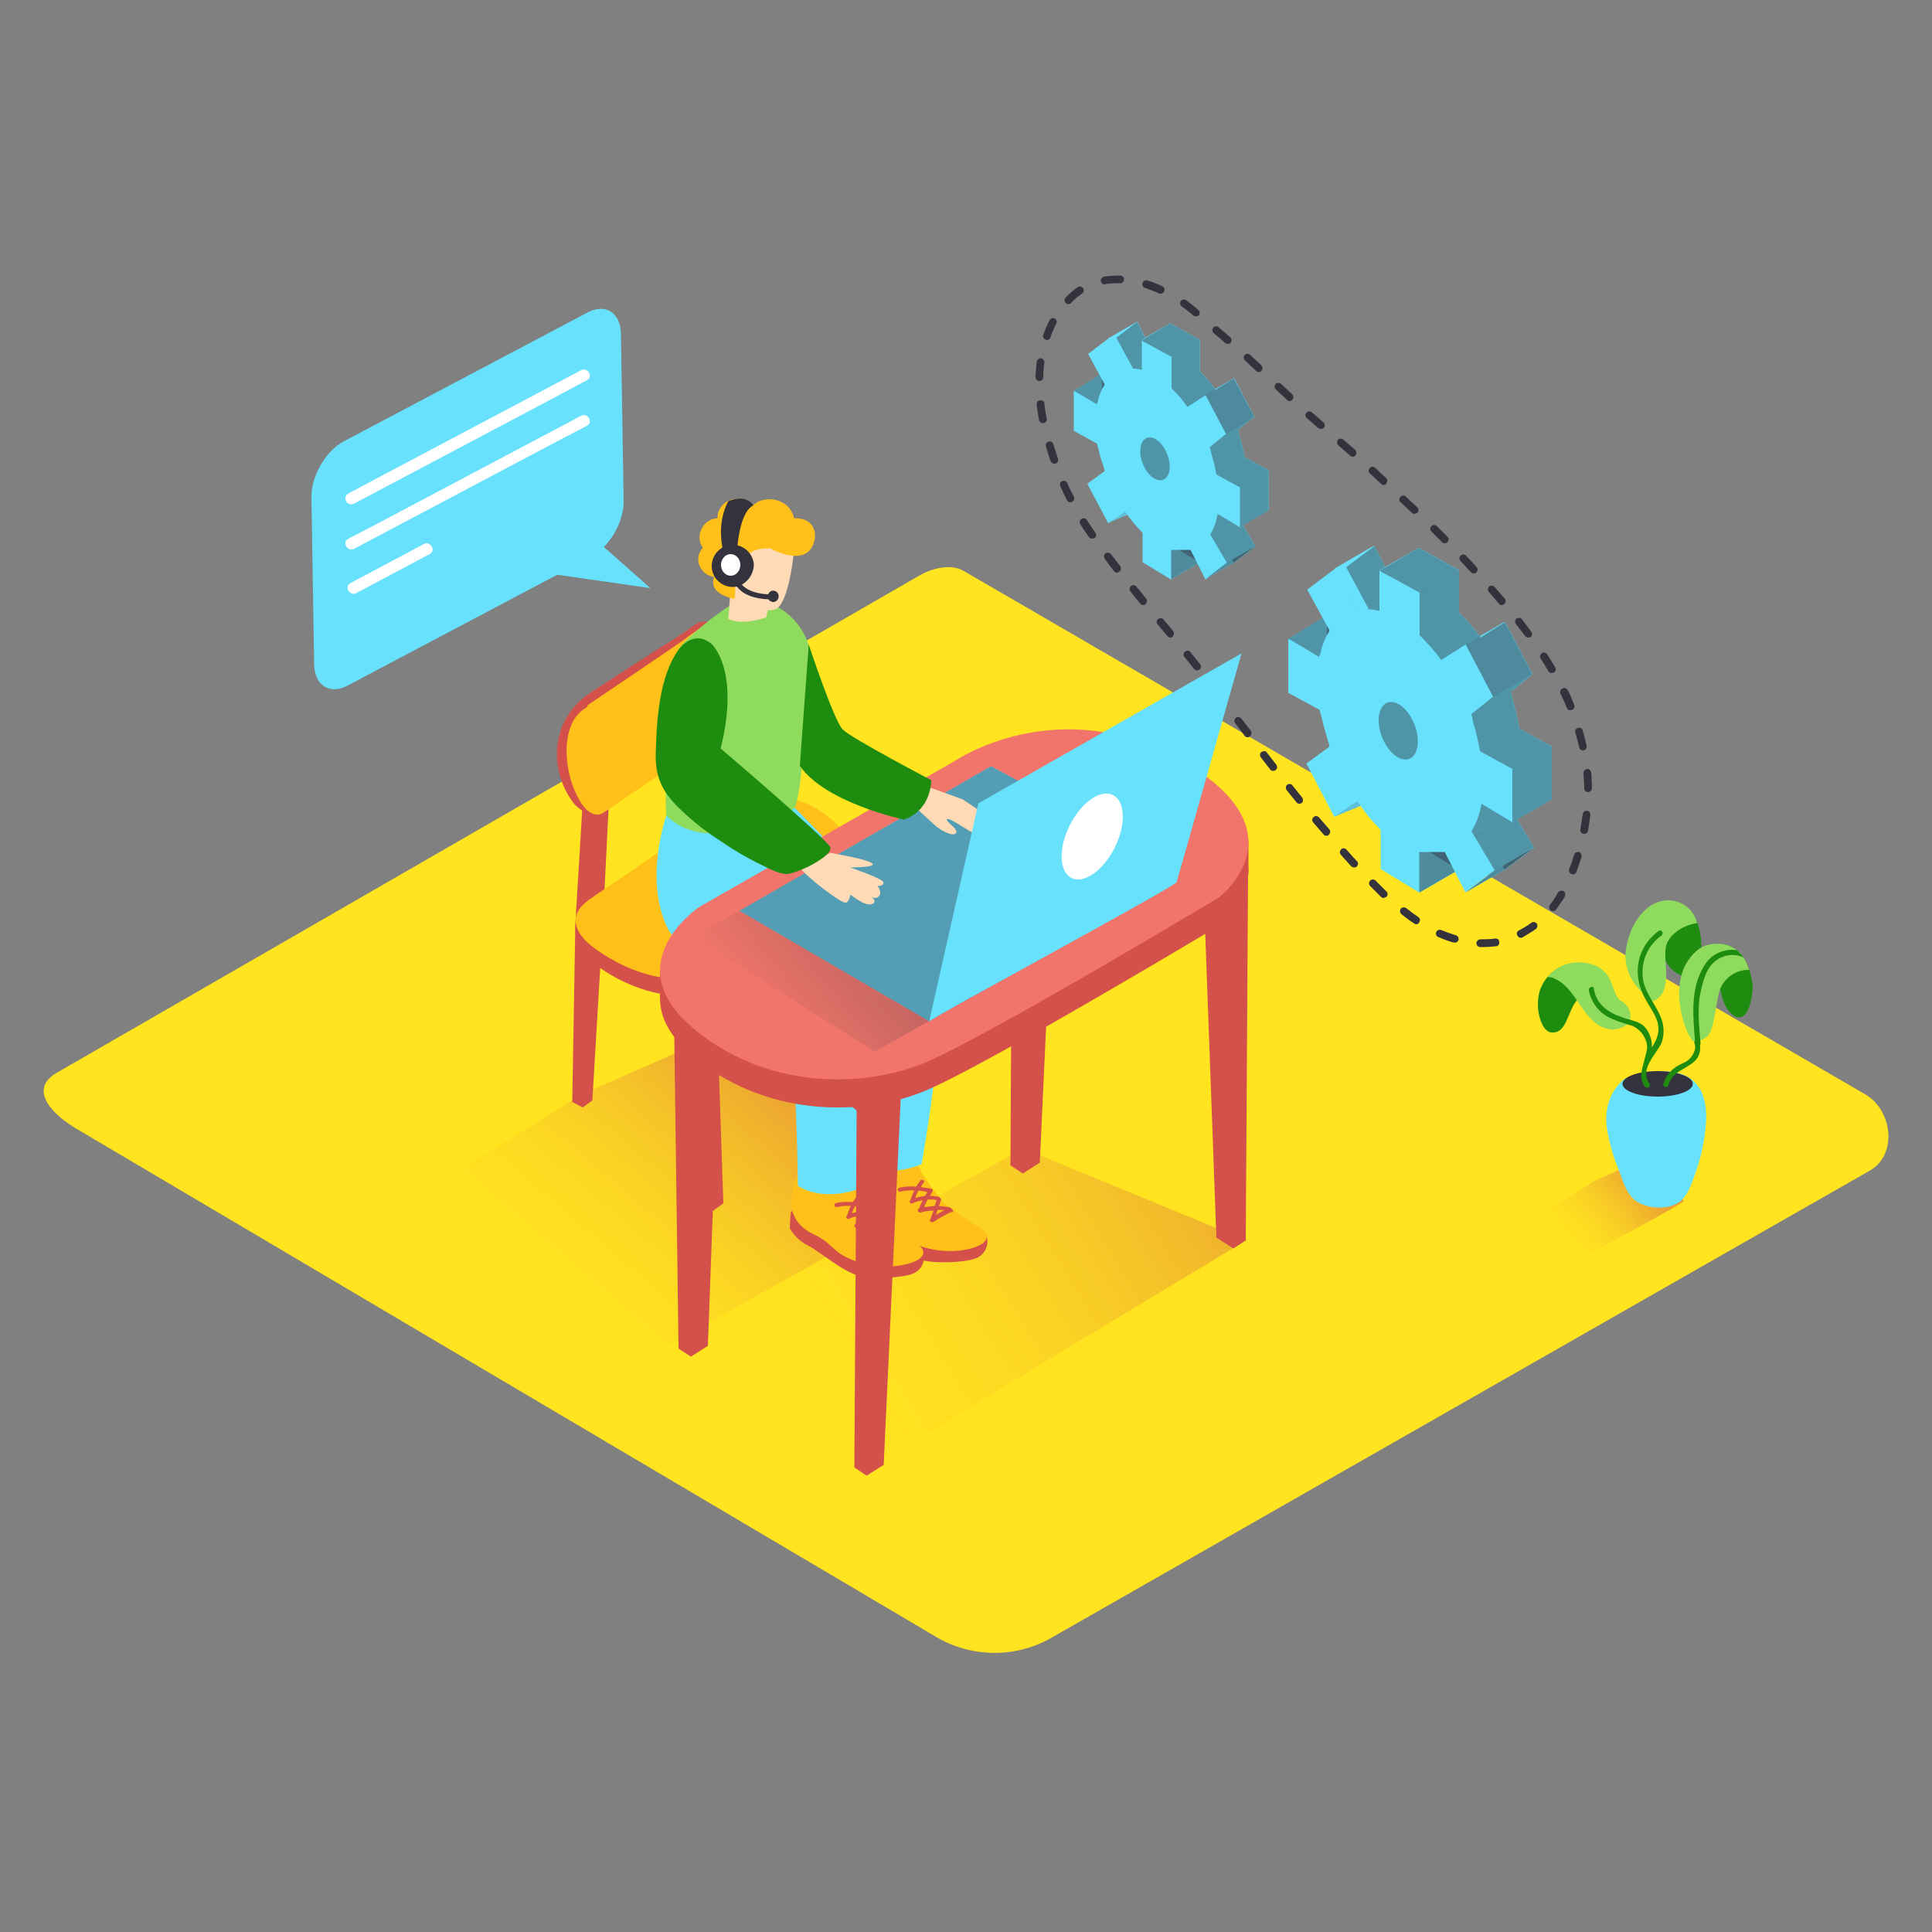 <svg transform="scale(1)" version="1.1" id="VtwQayOPbk" xmlns="http://www.w3.org/2000/svg" xmlns:xlink="http://www.w3.org/1999/xlink" x="0px" y="0px" viewBox="0 0 500 500" xml:space="preserve" class="pbimage_pbimage__wrapper__image__0LEis false"><rect x="0" y="0" width="500" height="500" fill="#808080" stroke="none"/><title>IT Support</title><style type="text/css"> .st0{fill:#FFE41F;} .st1{fill:#68E1FD;} .st2{opacity:0.44;fill:#34323D;enable-background:new;} .st3{opacity:0.1;fill:#34323D;enable-background:new;} .st4{fill:#34323D;} .st5{opacity:0.48;fill:url(#SVGID_1_-VtwQayOPbk);enable-background:new;} .st6{fill:#8FDB5E;} .st7{fill:#1E8C0E;} .st8{fill:#FFFFFF;} .st9{opacity:0.48;fill:url(#SVGID_00000167373503985972382940000007819440526427700902_-VtwQayOPbk);enable-background:new;} .st10{opacity:0.48;fill:url(#SVGID_00000023255814193576563750000012603732066130393990_-VtwQayOPbk);enable-background:new;} .st11{fill:#D3514A;} .st12{fill:#FFC019;} .st13{fill:#FFDAB6;} .st14{fill:#F1756B;} .st15{opacity:0.48;fill:url(#SVGID_00000061461349302725809000000016111017483756945281_-VtwQayOPbk);enable-background:new;} .st16{opacity:0.38;fill:#34323D;enable-background:new;}
 .st16{fill:#34323D;}
 .st14{fill:#F1756B;}
 .st13{fill:#FFDAB6;}
 .st12{fill:#FFC019;}
 .st11{fill:#D3514A;}
 .st8{fill:#FFFFFF;}
 .st7{fill:#1E8C0E;}
 .st6{fill:#8FDB5E;}
 .st4{fill:#34323D;}
 .st3{fill:#34323D;}
 .st2{fill:#34323D;}
 .st1{fill:#68E1FD;}
 .st0{fill:#FFE41F;}</style><path class="st0" id="field" d="M242.9,424L20.6,292.6c-7.1-4-13.2-10.5-6.2-14.8l223.1-128.6c3.4-2.1,8.4-3.4,11.8-1.5l233.4,135.5
	c7.1,4.1,8.4,15.6,1.3,19.7L272.2,423.8C263.2,429,252.1,429.1,242.9,424z"></path><g id="system"><path class="st1" d="M389.7,223c-0.1,0.3-0.8,2.8-1.3,2.2s-3.3,0.7-3.3,0.7l-7.8-9.9l1-3.2h7" fill="#68E1FD"></path><path class="st1" d="M352.2,180.5l-0.7-2.6l-8.1-4.4v-13.9c0-0.3,7.9,4.6,7.9,4.6l0.4-0.8c0.4-2.1,1.3-4.2,2.4-6l-5.7-10.6l7.3-5.5
		l5.5,10.9l0,0c2-0.5,4-0.4,6,0.1v-10.5l10.4,5.8v11c2.1,1.9,3.9,4.1,5.6,6.4l6.3-4l7.1,13.5l-5.6,4.5l0.5,2.3
		c0.7,2.4,1.3,4.8,1.7,7.3l8.4,4.6V207l-8-4.8c-0.3,2.5-1.2,4.9-2.6,7.1l6,10.1l-7.6,5.7l-5.3-10.4h-6.6v10.4l-10-6.1v-10.2
		c-2.3-2.2-4.3-4.7-6-7.4l-6,4.1l-7.2-13.8l6-4.4l-0.6-2.1C353,183.6,352.6,182.1,352.2,180.5z" fill="#68E1FD"></path><polyline class="st1" points="333.3,165.4 342.5,159.8 344.8,163.2 341.2,170.7 	" fill="#68E1FD"></polyline><polyline class="st1" points="345.4,211.3 352.2,208.5 352.2,204.4 	" fill="#68E1FD"></polyline><polygon class="st1" points="367.3,231 377.3,225.2 374.8,217.6 365.8,220.3 	" fill="#68E1FD"></polygon><polygon class="st1" points="355.5,141.3 345.5,147.1 351,158 357,158.1 358.4,147.1 	" fill="#68E1FD"></polygon><ellipse class="st1" transform="matrix(0.931 -0.366 0.366 0.931 -44.123 145.354)" cx="361.7" cy="189.2" rx="4.5" ry="7.8" fill="#68E1FD"></ellipse><polygon class="st1" points="377.5,147.6 367.4,153.4 357,147.6 367,141.9 	" fill="#68E1FD"></polygon><polygon class="st1" points="379.3,166.8 389.3,161 396.4,174.5 386.4,180.3 	" fill="#68E1FD"></polygon><polygon class="st1" points="396.8,219.5 386.8,225.3 379.2,231 389.2,225.2 	" fill="#68E1FD"></polygon><path class="st2" d="M389.7,223c-0.1,0.3-0.8,2.8-1.3,2.2s-3.3,0.7-3.3,0.7l-7.8-9.9l1-3.2h7" fill="#34323D"></path><path class="st1" d="M352.2,180.5l-0.7-2.6l-8.1-4.4v-13.9c0-0.3,7.9,4.6,7.9,4.6l0.4-0.8c0.4-2.1,1.3-4.2,2.4-6l-5.7-10.6l7.3-5.5
		l5.5,10.9l0,0c2-0.5,4-0.4,6,0.1v-10.5l10.4,5.8v11c2.1,1.9,3.9,4.1,5.6,6.4l6.3-4l7.1,13.5l-5.6,4.5l0.5,2.3
		c0.7,2.4,1.3,4.8,1.7,7.3l8.4,4.6V207l-8-4.8c-0.3,2.5-1.2,4.9-2.6,7.1l6,10.1l-7.6,5.7l-5.3-10.4h-6.6v10.4l-10-6.1v-10.2
		c-2.3-2.2-4.3-4.7-6-7.4l-6,4.1l-7.2-13.8l6-4.4l-0.6-2.1C353,183.6,352.6,182.1,352.2,180.5z" fill="#68E1FD"></path><polyline class="st2" points="333.3,165.4 342.5,159.8 344.8,163.2 341.2,170.7 	" fill="#34323D"></polyline><polyline class="st1" points="345.4,211.3 352.2,208.5 352.2,204.4 	" fill="#68E1FD"></polyline><polygon class="st1" points="367.3,231 377.3,225.2 374.8,217.6 365.8,220.3 	" fill="#68E1FD"></polygon><polygon class="st1" points="355.5,141.3 345.5,147.1 351,158 357,158.1 358.4,147.1 	" fill="#68E1FD"></polygon><ellipse class="st1" transform="matrix(0.931 -0.366 0.366 0.931 -44.123 145.354)" cx="361.7" cy="189.2" rx="4.5" ry="7.8" fill="#68E1FD"></ellipse><polygon class="st1" points="379.3,166.8 389.3,161 396.4,174.5 386.4,180.3 	" fill="#68E1FD"></polygon><polygon class="st1" points="396.8,219.5 386.8,225.3 379.2,231 389.2,225.2 	" fill="#68E1FD"></polygon><path class="st2" d="M352.2,180.5l-0.7-2.6l-8.1-4.4v-13.9c0-0.3,7.9,4.6,7.9,4.6l0.4-0.8c0.4-2.1,1.3-4.2,2.4-6l-5.7-10.6l7.3-5.5
		l5.5,10.9l0,0c2-0.5,4-0.4,6,0.1v-10.5l10.4,5.8v11c2.1,1.9,3.9,4.1,5.6,6.4l6.3-4l7.1,13.5l-5.6,4.5l0.5,2.3
		c0.7,2.4,1.3,4.8,1.7,7.3l8.4,4.6V207l-8-4.8c-0.3,2.5-1.2,4.9-2.6,7.1l6,10.1l-7.6,5.7l-5.3-10.4h-6.6v10.4l-10-6.1v-10.2
		c-2.3-2.2-4.3-4.7-6-7.4l-6,4.1l-7.2-13.8l6-4.4l-0.6-2.1C353,183.6,352.6,182.1,352.2,180.5z" fill="#34323D"></path><polyline class="st3" points="345.4,211.3 352.2,208.5 352.2,204.4 	" fill="#34323D"></polyline><polygon class="st3" points="367.3,231 377.3,225.2 374.8,217.6 365.8,220.3 	" fill="#34323D"></polygon><ellipse class="st3" transform="matrix(0.931 -0.366 0.366 0.931 -44.123 145.354)" cx="361.7" cy="189.2" rx="4.5" ry="7.8" fill="#34323D"></ellipse><polygon class="st3" points="379.3,166.8 389.3,161 396.4,174.5 386.4,180.3 	" fill="#34323D"></polygon><polygon class="st3" points="396.8,219.5 386.8,225.3 379.2,231 389.2,225.2 	" fill="#34323D"></polygon><polyline class="st3" points="345.4,211.3 352.2,208.5 352.2,204.4 	" fill="#34323D"></polyline><polygon class="st2" points="367.3,231 377.3,225.2 374.8,217.6 365.8,220.3 	" fill="#34323D"></polygon><path class="st1" d="M342.2,186.3l-0.7-2.6l-8.1-4.4v-13.9c0-0.3,7.9,4.6,7.9,4.6l0.4-0.8c0.4-2.1,1.3-4.2,2.4-6l-5.8-10.6l7.3-5.5
		L351,158h0c2-0.5,4-0.4,6,0.1v-10.5l10.4,5.8v11c2,2,3.9,4.1,5.6,6.4l6.3-4l7.1,13.5l-5.6,4.5l0.5,2.3c0.7,2.4,1.3,4.8,1.7,7.3
		l8.4,4.6v13.8l-8-4.8c-0.4,2.5-1.2,4.9-2.6,7.1l6,10.1l-7.6,5.7l-5.3-10.4h-6.6V231l-10-6.1v-10.2c-2.3-2.2-4.3-4.7-6-7.4l-6,4.1
		l-7.2-13.8l6-4.4l-0.6-2.1C343,189.4,342.5,187.8,342.2,186.3z" fill="#68E1FD"></path><ellipse class="st2" transform="matrix(0.931 -0.366 0.366 0.931 -44.123 145.354)" cx="361.7" cy="189.2" rx="4.5" ry="7.8" fill="#34323D"></ellipse><polygon class="st2" points="396.8,219.5 386.8,225.3 379.2,231 389.2,225.2 	" fill="#34323D"></polygon><polygon class="st1" points="377.5,147.6 367.4,153.4 357,147.6 367,141.9 	" fill="#68E1FD"></polygon><polygon class="st2" points="377.5,147.6 367.5,153.4 357,147.7 367,141.9 	" fill="#34323D"></polygon><polygon class="st1" points="401.4,193.2 391.4,199 391.4,212.8 401.4,207 	" fill="#68E1FD"></polygon><polygon class="st2" points="401.4,193.2 391.4,199 391.4,212.8 401.4,207 	" fill="#34323D"></polygon><path class="st1" d="M319.6,143.9c-0.1,0.2-0.6,2.1-1,1.7s-2.5,0.5-2.5,0.5l-5.8-7.3l0.8-2.4h5.2" fill="#68E1FD"></path><path class="st1" d="M291.8,112.4l-0.5-1.9l-6.1-3.3V96.9c0-0.2,5.9,3.4,5.9,3.4l0.3-0.6c0.3-1.6,0.9-3.1,1.8-4.4l-4.3-7.9l5.4-4.1
		l4,8.1l0,0c1.5-0.3,3-0.3,4.5,0.1v-7.8l7.7,4.3v8.1c1.5,1.5,2.9,3.1,4.1,4.8l4.7-3l5.3,10l-4.2,3.3l0.4,1.7c0.5,1.8,1,3.6,1.3,5.4
		l6.2,3.4v10.4l-5.9-3.5c-0.3,1.9-0.9,3.7-1.9,5.3l4.4,7.5l-5.6,4.2l-3.9-7.7h-4.9v7.7l-7.4-4.5v-7.6c-1.7-1.7-3.2-3.5-4.5-5.5
		l-4.4,3l-5.4-10.2l4.5-3.3l-0.4-1.5C292.4,114.8,292.1,113.6,291.8,112.4z" fill="#68E1FD"></path><polyline class="st1" points="277.8,101.2 284.6,97 286.3,99.6 283.7,105.1 	" fill="#68E1FD"></polyline><polyline class="st1" points="286.7,135.3 291.8,133.2 291.8,130.1 	" fill="#68E1FD"></polyline><polygon class="st1" points="303,149.9 310.5,145.6 308.6,140 301.9,141.9 	" fill="#68E1FD"></polygon><polygon class="st1" points="294.3,83.3 286.8,87.6 290.9,95.7 295.4,95.8 296.4,87.6 	" fill="#68E1FD"></polygon><ellipse class="st1" transform="matrix(0.931 -0.366 0.366 0.931 -22.761 117.511)" cx="298.8" cy="118.8" rx="3.4" ry="5.8" fill="#68E1FD"></ellipse><polygon class="st1" points="310.6,88 303.1,92.3 295.4,88 302.8,83.7 	" fill="#68E1FD"></polygon><polygon class="st1" points="311.9,102.2 319.4,97.9 324.6,108 317.2,112.3 	" fill="#68E1FD"></polygon><polygon class="st1" points="324.9,141.4 317.5,145.6 311.9,149.9 319.3,145.6 	" fill="#68E1FD"></polygon><path class="st2" d="M319.6,143.9c-0.1,0.2-0.6,2.1-1,1.7s-2.5,0.5-2.5,0.5l-5.8-7.3l0.8-2.4h5.2" fill="#34323D"></path><path class="st1" d="M291.8,112.4l-0.5-1.9l-6.1-3.3V96.9c0-0.2,5.9,3.4,5.9,3.4l0.3-0.6c0.3-1.6,0.9-3.1,1.8-4.4l-4.3-7.9l5.4-4.1
		l4,8.1l0,0c1.5-0.3,3-0.3,4.5,0.1v-7.8l7.7,4.3v8.1c1.5,1.5,2.9,3.1,4.1,4.8l4.7-3l5.3,10l-4.2,3.3l0.4,1.7c0.5,1.8,1,3.6,1.3,5.4
		l6.2,3.4v10.4l-5.9-3.5c-0.3,1.9-0.9,3.7-1.9,5.3l4.4,7.5l-5.6,4.2l-3.9-7.7h-4.9v7.7l-7.4-4.5v-7.6c-1.7-1.7-3.2-3.5-4.5-5.5
		l-4.4,3l-5.4-10.2l4.5-3.3l-0.4-1.5C292.4,114.8,292.1,113.6,291.8,112.4z" fill="#68E1FD"></path><polyline class="st2" points="277.8,101.2 284.6,97 286.3,99.6 283.7,105.1 	" fill="#34323D"></polyline><polyline class="st1" points="286.7,135.3 291.8,133.2 291.8,130.1 	" fill="#68E1FD"></polyline><polygon class="st1" points="303,149.9 310.5,145.6 308.6,140 301.9,141.9 	" fill="#68E1FD"></polygon><polygon class="st1" points="294.3,83.3 286.8,87.6 290.9,95.7 295.4,95.8 296.4,87.6 	" fill="#68E1FD"></polygon><ellipse class="st1" transform="matrix(0.931 -0.366 0.366 0.931 -22.761 117.511)" cx="298.8" cy="118.8" rx="3.4" ry="5.8" fill="#68E1FD"></ellipse><polygon class="st1" points="311.9,102.2 319.4,97.9 324.6,108 317.2,112.3 	" fill="#68E1FD"></polygon><polygon class="st1" points="324.9,141.4 317.5,145.6 311.9,149.9 319.3,145.6 	" fill="#68E1FD"></polygon><path class="st2" d="M291.8,112.4l-0.5-1.9l-6.1-3.3V96.9c0-0.2,5.9,3.4,5.9,3.4l0.3-0.6c0.3-1.6,0.9-3.1,1.8-4.4l-4.3-7.9l5.4-4.1
		l4,8.1l0,0c1.5-0.3,3-0.3,4.5,0.1v-7.8l7.7,4.3v8.1c1.5,1.5,2.9,3.1,4.1,4.8l4.7-3l5.3,10l-4.2,3.3l0.4,1.7c0.5,1.8,1,3.6,1.3,5.4
		l6.2,3.4v10.4l-5.9-3.5c-0.3,1.9-0.9,3.7-1.9,5.3l4.4,7.5l-5.6,4.2l-3.9-7.7h-4.9v7.7l-7.4-4.5v-7.6c-1.7-1.7-3.2-3.5-4.5-5.5
		l-4.4,3l-5.4-10.2l4.5-3.3l-0.4-1.5C292.4,114.8,292.1,113.6,291.8,112.4z" fill="#34323D"></path><polyline class="st3" points="286.7,135.3 291.8,133.2 291.8,130.1 	" fill="#34323D"></polyline><polygon class="st3" points="303,149.9 310.5,145.6 308.6,140 301.9,141.9 	" fill="#34323D"></polygon><ellipse class="st3" transform="matrix(0.931 -0.366 0.366 0.931 -22.761 117.511)" cx="298.8" cy="118.8" rx="3.4" ry="5.8" fill="#34323D"></ellipse><polygon class="st3" points="311.9,102.2 319.4,97.9 324.6,108 317.2,112.3 	" fill="#34323D"></polygon><polygon class="st3" points="324.9,141.4 317.5,145.6 311.9,149.9 319.3,145.6 	" fill="#34323D"></polygon><polyline class="st3" points="286.7,135.3 291.8,133.2 291.8,130.1 	" fill="#34323D"></polyline><polygon class="st2" points="303,149.9 310.5,145.6 308.6,140 301.9,141.9 	" fill="#34323D"></polygon><path class="st1" d="M284.4,116.7l-0.5-1.9l-6-3.3v-10.3c0-0.2,5.9,3.4,5.9,3.4l0.3-0.6c0.3-1.6,0.9-3.1,1.8-4.5l-4.3-7.9l5.4-4.1
		l4,8.1l0,0c1.5-0.3,3-0.3,4.5,0.1V88l7.7,4.3v8.2c1.5,1.5,2.9,3,4.1,4.8l4.7-3l5.3,10l-4.2,3.4l0.4,1.7c0.5,1.8,1,3.6,1.3,5.4
		l6.2,3.4v10.3l-5.9-3.5c-0.3,1.9-0.9,3.7-1.9,5.3l4.4,7.5l-5.6,4.2l-3.9-7.7h-5v7.7l-7.4-4.5v-7.6c-1.7-1.7-3.2-3.5-4.5-5.5l-4.4,3
		l-5.4-10.2l4.5-3.3l-0.4-1.5C285,119,284.6,117.9,284.4,116.7z" fill="#68E1FD"></path><ellipse class="st2" transform="matrix(0.931 -0.366 0.366 0.931 -22.761 117.511)" cx="298.8" cy="118.8" rx="3.4" ry="5.8" fill="#34323D"></ellipse><polygon class="st2" points="324.9,141.4 317.5,145.6 311.9,149.9 319.3,145.6 	" fill="#34323D"></polygon><polygon class="st1" points="310.6,88 303.1,92.3 295.4,88 302.8,83.7 	" fill="#68E1FD"></polygon><polygon class="st2" points="310.6,88 303.1,92.3 295.4,88.1 302.8,83.7 	" fill="#34323D"></polygon><polygon class="st1" points="328.3,121.8 320.9,126.1 320.9,136.4 328.3,132.1 	" fill="#68E1FD"></polygon><polygon class="st2" points="328.3,121.8 320.9,126.1 320.9,136.4 328.3,132.1 	" fill="#34323D"></polygon><path class="st4" d="M383.8,245.1h-0.7c-0.6,0-1-0.5-1-1s0.5-1,1-1c1.3,0,2.5,0,3.8-0.2c0.6-0.1,1.1,0.3,1.1,0.9
		c0.1,0.6-0.3,1.1-0.9,1.1l0,0C386.1,245,384.9,245.1,383.8,245.1z M376.3,243.9c-0.1,0-0.2,0-0.3,0c-1.3-0.4-2.6-0.9-3.8-1.4
		c-0.5-0.2-0.7-0.8-0.5-1.3c0.2-0.5,0.8-0.7,1.3-0.5c1.2,0.5,2.4,0.9,3.6,1.3c0.6,0.1,0.9,0.6,0.9,1.1
		C377.4,243.7,376.8,244.1,376.3,243.9L376.3,243.9z M393.6,242.7c-0.4,0-0.7-0.2-0.9-0.6c-0.3-0.5-0.1-1.1,0.4-1.3c0,0,0,0,0,0
		c1.1-0.6,2.2-1.2,3.2-2c0.4-0.3,1.1-0.2,1.4,0.2c0.3,0.4,0.2,1.1-0.2,1.4c-1.1,0.8-2.3,1.5-3.5,2.2
		C393.9,242.7,393.8,242.7,393.6,242.7z M366.5,239.2c-0.2,0-0.4-0.1-0.5-0.2c-1.1-0.7-2.2-1.5-3.3-2.4c-0.4-0.3-0.5-1-0.2-1.4
		c0.3-0.4,1-0.5,1.4-0.2c0,0,0,0,0,0c1,0.8,2.1,1.6,3.1,2.3c0.5,0.3,0.6,0.9,0.3,1.4c0,0,0,0,0,0
		C367.1,239.1,366.8,239.2,366.5,239.2z M401.9,235.8c-0.2,0-0.4-0.1-0.6-0.2c-0.4-0.3-0.5-1-0.2-1.4c0.8-1,1.5-2.1,2.1-3.2
		c0.3-0.5,0.9-0.6,1.4-0.4c0,0,0,0,0,0c0.5,0.3,0.6,0.9,0.4,1.4c0,0,0,0,0,0c-0.7,1.2-1.5,2.3-2.3,3.4
		C402.5,235.7,402.2,235.8,401.9,235.8L401.9,235.8z M358.1,232.4c-0.3,0-0.5-0.1-0.7-0.3c-0.9-0.9-1.8-1.8-2.8-2.8
		c-0.4-0.4-0.4-1,0-1.4c0.4-0.4,1-0.4,1.4,0c0,0,0,0,0,0c1,1,1.9,1.9,2.8,2.8c0.4,0.4,0.4,1,0,1.4
		C358.6,232.2,358.3,232.3,358.1,232.4L358.1,232.4z M407.1,226.3c-0.1,0-0.2,0-0.4-0.1c-0.5-0.2-0.8-0.8-0.6-1.3
		c0.5-1.2,0.9-2.4,1.3-3.7c0.1-0.5,0.7-0.8,1.2-0.7s0.8,0.7,0.7,1.2c0,0,0,0,0,0.1c-0.4,1.3-0.9,2.6-1.3,3.8
		C407.9,226,407.5,226.3,407.1,226.3L407.1,226.3z M350.5,224.5c-0.3,0-0.6-0.1-0.8-0.3c-0.7-0.7-1.3-1.5-2-2.2l-0.7-0.8
		c-0.4-0.4-0.3-1,0.1-1.4c0.4-0.4,1-0.3,1.4,0.1l0,0l0.7,0.8c0.6,0.7,1.3,1.5,2,2.2c0.4,0.4,0.3,1-0.1,1.4
		C351,224.4,350.7,224.5,350.5,224.5L350.5,224.5z M343.3,216.3c-0.3,0-0.6-0.1-0.8-0.4c-0.9-1-1.7-2-2.6-3c-0.4-0.4-0.4-1,0-1.4
		s1-0.4,1.4,0c0,0,0.1,0.1,0.1,0.1c0.9,1,1.7,2,2.6,3c0.4,0.4,0.3,1-0.1,1.4C343.8,216.2,343.6,216.3,343.3,216.3L343.3,216.3z
		 M410,215.8h-0.2c-0.5-0.1-0.9-0.6-0.8-1.2c0,0,0,0,0,0c0.2-1.3,0.4-2.6,0.6-3.9c0.1-0.6,0.6-0.9,1.1-0.9c0.6,0.1,0.9,0.6,0.9,1.1
		c-0.2,1.3-0.4,2.6-0.6,4C410.9,215.5,410.5,215.8,410,215.8L410,215.8z M336.3,208c-0.3,0-0.6-0.1-0.8-0.4c-0.8-1-1.7-2.1-2.5-3.1
		c-0.3-0.4-0.3-1.1,0.1-1.4c0,0,0,0,0,0c0.4-0.3,1.1-0.3,1.4,0.2c0,0,0,0,0,0l2.5,3.1c0.3,0.4,0.3,1.1-0.1,1.4
		C336.8,207.9,336.6,208,336.3,208L336.3,208z M411,205c-0.6,0-1-0.4-1-1c0-1.3-0.1-2.6-0.2-3.9c0-0.6,0.4-1,0.9-1.1s1,0.4,1.1,0.9
		c0.1,1.3,0.2,2.7,0.2,4C412,204.5,411.6,204.9,411,205L411,205z M329.5,199.5c-0.3,0-0.6-0.1-0.8-0.4c-0.8-1-1.6-2.1-2.4-3.1
		c-0.3-0.4-0.3-1.1,0.2-1.4s1.1-0.3,1.4,0.2l2.4,3.1c0.3,0.4,0.3,1.1-0.2,1.4C330,199.4,329.8,199.5,329.5,199.5L329.5,199.5z
		 M409.7,194.2c-0.5,0-0.9-0.3-1-0.8c-0.3-1.2-0.6-2.5-1-3.8c-0.2-0.5,0.1-1.1,0.7-1.2c0.5-0.2,1.1,0.1,1.2,0.7
		c0.4,1.3,0.7,2.6,1,3.9c0.1,0.5-0.2,1.1-0.8,1.2L409.7,194.2z M322.9,190.8c-0.3,0-0.6-0.1-0.8-0.4l-2.4-3.2
		c-0.4-0.4-0.3-1,0.1-1.4c0.4-0.4,1-0.3,1.4,0.1c0,0,0.1,0.1,0.1,0.1l2.4,3.1c0.3,0.4,0.2,1.1-0.2,1.4
		C323.3,190.8,323.1,190.8,322.9,190.8L322.9,190.8z M406.4,183.8c-0.4,0-0.8-0.2-0.9-0.6c-0.5-1.2-1-2.4-1.6-3.6
		c-0.3-0.5-0.1-1.1,0.4-1.4c0.5-0.3,1.1-0.1,1.4,0.4c0,0,0,0.1,0.1,0.1c0.6,1.2,1.1,2.4,1.6,3.7c0.2,0.5,0,1.1-0.5,1.3
		C406.7,183.8,406.6,183.8,406.4,183.8L406.4,183.8z M316.3,182.2c-0.3,0-0.6-0.1-0.8-0.4l-2.4-3.2c-0.3-0.4-0.2-1.1,0.2-1.4
		c0.4-0.3,1.1-0.2,1.4,0.2l2.4,3.2c0.3,0.4,0.2,1.1-0.2,1.4C316.8,182.1,316.5,182.1,316.3,182.2L316.3,182.2z M401.6,174.2
		c-0.4,0-0.7-0.2-0.9-0.5c-0.6-1.1-1.3-2.2-2-3.3c-0.3-0.5-0.1-1.1,0.4-1.4c0.4-0.3,1-0.1,1.3,0.3c0.7,1.1,1.4,2.3,2.1,3.4
		c0.3,0.5,0.1,1.1-0.4,1.4c0,0,0,0,0,0C401.9,174.1,401.7,174.1,401.6,174.2L401.6,174.2z M309.8,173.5c-0.3,0-0.6-0.1-0.8-0.4
		c-0.8-1-1.6-2.1-2.5-3.1c-0.3-0.4-0.3-1.1,0.2-1.4s1.1-0.3,1.4,0.2c0.8,1,1.7,2.1,2.5,3.1c0.3,0.4,0.3,1.1-0.2,1.4
		C310.2,173.4,310,173.5,309.8,173.5L309.8,173.5z M395.5,165c-0.3,0-0.6-0.2-0.8-0.4c-0.8-1.1-1.6-2.1-2.4-3.1
		c-0.3-0.4-0.3-1.1,0.2-1.4c0.4-0.3,1.1-0.3,1.4,0.2c0.8,1.1,1.6,2.1,2.4,3.2c0.3,0.4,0.2,1.1-0.2,1.4c0,0,0,0,0,0
		C396,164.9,395.8,165,395.5,165z M302.9,165c-0.3,0-0.6-0.1-0.8-0.4c-0.8-1-1.7-2-2.5-3c-0.4-0.4-0.3-1.1,0.1-1.4s1.1-0.3,1.4,0.1
		l2.5,3c0.3,0.4,0.3,1-0.1,1.4C303.4,164.9,303.2,165,302.9,165z M295.9,156.6c-0.3,0-0.6-0.1-0.8-0.4c-0.8-1-1.7-2-2.5-3.1
		c-0.4-0.4-0.3-1.1,0.1-1.4c0,0,0,0,0,0c0.4-0.4,1.1-0.3,1.4,0.1c0,0,0,0,0,0l2.5,3.1c0.3,0.4,0.3,1-0.1,1.4
		C296.4,156.5,296.2,156.6,295.9,156.6L295.9,156.6z M388.7,156.6c-0.3,0-0.6-0.1-0.8-0.4l-0.7-0.8l-1.9-2.2c-0.4-0.4-0.3-1,0.1-1.4
		c0.4-0.4,1-0.3,1.4,0.1c0,0,0,0,0,0c0.6,0.7,1.3,1.5,1.9,2.2l0.7,0.8c0.4,0.4,0.3,1.1-0.1,1.4c0,0,0,0,0,0
		C389.2,156.4,389,156.5,388.7,156.6L388.7,156.6z M381.4,148.4c-0.3,0-0.5-0.1-0.7-0.3c-0.9-1-1.8-1.9-2.7-2.9
		c-0.4-0.4-0.4-1,0-1.4c0,0,0,0,0,0c0.4-0.4,1-0.4,1.4,0c0.9,0.9,1.8,1.9,2.7,2.9c0.4,0.4,0.4,1,0,1.4
		C381.9,148.3,381.7,148.4,381.4,148.4L381.4,148.4z M289.1,148.2c-0.3,0-0.6-0.1-0.8-0.4c-0.8-1-1.6-2.1-2.4-3.2
		c-0.3-0.4-0.2-1.1,0.2-1.4c0.4-0.3,1.1-0.2,1.4,0.2c0.8,1,1.6,2.1,2.4,3.1c0.3,0.4,0.3,1.1-0.2,1.4
		C289.5,148.1,289.3,148.1,289.1,148.2L289.1,148.2z M373.9,140.6c-0.3,0-0.5-0.1-0.7-0.3l-2.8-2.8c-0.4-0.4-0.3-1,0.1-1.4
		c0.4-0.3,0.9-0.3,1.3,0l2.8,2.8c0.4,0.4,0.4,1,0,1.4C374.4,140.5,374.1,140.6,373.9,140.6L373.9,140.6z M282.6,139.4
		c-0.3,0-0.6-0.2-0.8-0.4c-0.8-1.1-1.5-2.2-2.2-3.3c-0.3-0.5-0.2-1.1,0.3-1.4c0.5-0.3,1.1-0.2,1.4,0.3c0.7,1.1,1.4,2.2,2.2,3.3
		c0.3,0.5,0.2,1.1-0.3,1.4C283,139.3,282.8,139.3,282.6,139.4L282.6,139.4z M366.1,133c-0.3,0-0.5-0.1-0.7-0.3l-2.9-2.7
		c-0.4-0.3-0.5-1-0.1-1.4s1-0.5,1.4-0.1c0,0,0.1,0.1,0.1,0.1c1,0.9,1.9,1.8,2.9,2.7c0.4,0.4,0.4,1,0,1.4
		C366.6,132.8,366.4,132.9,366.1,133L366.1,133z M277,130c-0.4,0-0.7-0.2-0.9-0.6c-0.6-1.2-1.2-2.4-1.7-3.6c-0.2-0.5,0-1.1,0.5-1.3
		c0.5-0.2,1.1,0,1.3,0.5c0.5,1.2,1.1,2.4,1.7,3.5c0.2,0.5,0.1,1.1-0.4,1.3C277.3,130,277.2,130,277,130z M358.1,125.5
		c-0.3,0-0.5-0.1-0.7-0.3l-2.9-2.7c-0.4-0.4-0.4-1,0-1.4c0.4-0.4,0.9-0.4,1.3-0.1l2.9,2.7c0.4,0.4,0.4,1,0.1,1.4c0,0,0,0,0,0
		C358.7,125.4,358.4,125.5,358.1,125.5L358.1,125.5z M272.8,120c-0.4,0-0.8-0.3-0.9-0.7c-0.5-1.3-0.9-2.6-1.2-3.8
		c-0.2-0.5,0.1-1.1,0.7-1.2c0.5-0.2,1.1,0.1,1.2,0.7c0.4,1.2,0.8,2.5,1.2,3.7c0.2,0.5-0.1,1.1-0.6,1.3C273,120,272.9,120,272.8,120z
		 M350.1,118.2c-0.2,0-0.5-0.1-0.7-0.3l-3-2.6c-0.4-0.3-0.5-1-0.2-1.4c0.3-0.4,1-0.5,1.4-0.2c0,0,0.1,0,0.1,0.1l3,2.6
		c0.4,0.4,0.4,1,0.1,1.4C350.6,118.1,350.4,118.2,350.1,118.2L350.1,118.2z M341.9,111c-0.2,0-0.5-0.1-0.7-0.2l-3-2.6
		c-0.4-0.4-0.5-1-0.1-1.4c0.4-0.4,1-0.5,1.4-0.1l3,2.6c0.4,0.4,0.5,1,0.1,1.4C342.5,110.9,342.2,111,341.9,111z M269.9,109.5
		c-0.5,0-0.9-0.3-1-0.8c-0.2-1.3-0.5-2.7-0.6-4c-0.1-0.6,0.3-1.1,0.9-1.1c0.6-0.1,1.1,0.3,1.1,0.9c0.1,1.2,0.3,2.5,0.6,3.8
		c0.1,0.5-0.2,1.1-0.8,1.2L269.9,109.5z M333.8,103.8c-0.3,0-0.5-0.1-0.7-0.3l-2.9-2.7c-0.4-0.4-0.4-1-0.1-1.4c0,0,0,0,0,0
		c0.4-0.4,1-0.4,1.4-0.1l2.9,2.7c0.4,0.4,0.4,1,0.1,1.4C334.3,103.6,334.1,103.8,333.8,103.8z M269,98.6L269,98.6c-0.6,0-1-0.4-1-1
		c0-1.4,0.2-2.7,0.3-4c0.1-0.5,0.6-0.9,1.1-0.9c0,0,0,0,0,0c0.5,0.1,0.9,0.6,0.9,1.1c-0.2,1.3-0.3,2.6-0.3,3.8
		C269.9,98.3,269.5,98.6,269,98.6z M325.8,96.3c-0.3,0-0.5-0.1-0.7-0.3l-2.9-2.7c-0.4-0.4-0.4-1-0.1-1.4c0.4-0.4,1-0.4,1.4-0.1
		l2.9,2.7c0.4,0.4,0.4,1,0.1,1.4C326.3,96.2,326.1,96.3,325.8,96.3z M317.8,89c-0.2,0-0.5-0.1-0.7-0.2c-1-0.9-2-1.8-3-2.6
		c-0.4-0.3-0.5-1-0.1-1.4c0.3-0.4,1-0.5,1.4-0.1c0,0,0,0,0,0c1,0.9,2,1.7,3,2.6c0.4,0.4,0.4,1,0.1,1.4C318.3,88.9,318,89,317.8,89
		L317.8,89z M271,88c-0.1,0-0.2,0-0.4-0.1c-0.5-0.2-0.8-0.8-0.6-1.3c0.5-1.3,1-2.5,1.6-3.7c0.2-0.5,0.8-0.7,1.3-0.5s0.7,0.8,0.5,1.3
		c0,0,0,0,0,0c-0.6,1.1-1.1,2.3-1.5,3.5C271.8,87.7,271.4,88,271,88z M309.5,81.9c-0.2,0-0.5-0.1-0.6-0.2c-1-0.8-2-1.7-3.1-2.4
		c-0.4-0.3-0.5-1-0.2-1.4c0,0,0,0,0,0c0.3-0.4,0.9-0.5,1.4-0.2l0,0c1,0.8,2.1,1.6,3.1,2.5c0.4,0.3,0.5,1,0.2,1.4c0,0,0,0,0,0
		C310.1,81.7,309.8,81.9,309.5,81.9L309.5,81.9z M276.5,78.7c-0.3,0-0.5-0.1-0.7-0.3c-0.4-0.4-0.4-1,0-1.4c0.9-1,2-1.9,3.1-2.7
		c0.5-0.3,1.1-0.2,1.4,0.3s0.2,1.1-0.3,1.4c-1,0.7-2,1.5-2.8,2.4C277.1,78.6,276.8,78.7,276.5,78.7z M300.3,76c-0.1,0-0.3,0-0.4-0.1
		c-1.2-0.5-2.4-1-3.6-1.4c-0.5-0.2-0.8-0.7-0.6-1.3c0.2-0.5,0.7-0.8,1.3-0.6c1.3,0.4,2.6,0.9,3.8,1.5c0.5,0.2,0.7,0.8,0.5,1.3
		C301.1,75.8,300.7,76,300.3,76z M285.9,73.6c-0.5,0-0.9-0.3-1-0.8c-0.1-0.5,0.3-1.1,0.8-1.2c0,0,0,0,0,0c1.4-0.2,2.8-0.3,4.2-0.3
		c0.6,0,1,0.5,1,1c0,0.6-0.5,1-1,1c-1.2,0-2.5,0-3.7,0.2L285.9,73.6z" fill="#34323D"></path></g><g id="plant"><linearGradient id="SVGID_1_-VtwQayOPbk" gradientUnits="userSpaceOnUse" x1="402.393" y1="177.257" x2="426.043" y2="197.067" gradientTransform="matrix(1 0 0 -1 0 502)"><stop offset="1.000000e-02" style="stop-color: rgb(255, 228, 31); stop-opacity: 0;"></stop><stop offset="1" style="stop-color: rgb(211, 81, 74);"></stop></linearGradient><path class="st5" d="M435.8,310.9l-5.4-7.5l-7.1-2.5l-10.8,4.8l-16.9,10.6l13.6,9.4C418,320.6,427.2,316.2,435.8,310.9z"></path><path class="st6" d="M408.4,249.1c1.7-0.1,3.4,0.3,5,1c1.6,0.9,2.9,2.3,3.5,4c0.8,1.6,1.1,4,2.7,5c0.6,0.3,1.2,0.8,1.6,1.4
		c0.8,1.1,1,2.6,0.5,3.9c-0.7,1.4-3.7,2.3-5,2"></path><path class="st7" d="M407,249.3c-0.5,0.1-1,0.1-1.5,0.3c-3.4,1-6.1,3.7-7.1,7.1c-0.5,2-0.5,4.1-0.1,6c0.4,1.6,1.3,4.4,3.3,4.5
		c2.6,0.2,3.5-2.3,4.4-4.4s1.7-4.3,3.8-5.1c2.1-0.8,4.5-0.3,6.1,1.4L407,249.3z"></path><path class="st6" d="M419.1,260c-1.6-2.1-2.9-4.3-4.5-6.4c-0.9-1.4-1.9-2.7-3.1-3.8c-3.7-1.8-8.3-0.1-11,3c0.4,0.1,0.9,0.1,1.2,0.2
		c1.6,0.6,3.1,1.7,4.2,3c1.6,1.8,2.9,4,4.3,5.9c2.4,3.1,5.5,5.7,9.5,3.8C422.3,264.6,420.3,261.5,419.1,260z"></path><path class="st7" d="M432.2,233.4c0,0,8.3-0.6,8.1,12.5c-0.1,13.1-12.6,4.5-9.8-3.4"></path><path class="st6" d="M431,246.3c-0.1-4,4.4-6.9,8.2-7.4c-0.8-3.5-3.9-5.9-7.5-5.9c-5.7,0.1-9.9,5.9-10.9,12.7s4.2,11.1,4.2,11.1
		l2.8,2.3C432.7,257.2,430.8,250,431,246.3z"></path><path class="st7" d="M453.6,255.7c-0.1-2.5-0.8-4.9-1.9-7.1c-1.1-2.1-3.1-3.7-5.4-4.2l-4.7,9c0,0,7-12.2,4.1-2.8
		c-2.9,9.4,6.5,19.9,7.8,5.9C453.5,256.2,453.6,256,453.6,255.7z"></path><path class="st1" d="M420.5,279.2c0,0-6.2,4.1-4.5,13.6c0.6,3.3,1.5,6.5,2.8,9.6c1.2,3.1,2.1,7.1,5.2,8.8c2.9,1.6,7.4,1.9,10.3,0.1
		c2.6-1.6,3.6-5.4,4.6-8.1c1.2-3.4,2-6.9,2.4-10.5C444.3,269.7,420.5,279.2,420.5,279.2z"></path><ellipse class="st4" cx="429" cy="280.5" rx="9.1" ry="3.3"></ellipse><path class="st7" d="M429.7,263c-1.3-3.1-3.6-5.6-4.4-9c-0.9-4.6,0.9-9.2,4.7-11.9c0.7-0.5,0-1.7-0.7-1.2c-5.8,4.2-7,11.5-3.5,17.6
		c1,1.9,2.4,3.7,3.1,5.8c0.8,2.8-0.1,4.7-1.4,6.8c0.1-2-0.6-4-2-5.5c-1.5-1.4-3.8-1.6-5.6-2.3c-3.6-1.2-6.8-3.3-7.4-7.4
		c-0.1-0.9-1.4-0.5-1.3,0.4c0.6,3.2,2.7,5.9,5.6,7.2c1.8,0.8,3.6,1.4,5.4,1.9c1.6,0.6,2.9,1.9,3.6,3.5c0.9,2,0.3,3.3-0.2,5.3
		c-0.6,2.5-1.6,4.6,0.1,7c0.5,0.7,1.7,0,1.2-0.7c-2.7-3.8,1.6-7.4,3.1-10.6C430.8,267.7,430.7,265.2,429.7,263z"></path><path class="st7" d="M446.5,254.7c-5.8-1-9.7,3.5-9.4,9c0.1,1.4,0.4,2.8,0.8,4.1c0.3,1,0.9,2.6,0.8,3.6c-0.4,1.7-1.6,3.2-3.3,3.8
		c-2.5,1.2-4.1,2.6-4.9,5.3c-0.1,0.4,0.1,0.7,0.5,0.8s0.7-0.1,0.8-0.5c1.3-4.9,8.1-4.2,8.2-9.5c0-2.6-1.4-5.1-1.5-7.7
		c-0.3-4.6,2.7-8.6,7.6-7.7C447,256.2,447.4,254.9,446.5,254.7z"></path><path class="st6" d="M451.7,248.6c-2.2-4.1-6.3-5.1-10.3-3.9c-0.6,0.2-1.1,0.5-1.6,0.8c-10,7.4-2.9,24.1-1.4,24
		c5.1-0.4,4.6-3.4,6.3-11.8c0.6-3.9,4-6.8,8-6.7C452.4,250.2,452.1,249.3,451.7,248.6z"></path><path class="st7" d="M449.5,245.9c-3.4-0.5-6.8,1.1-8.5,4.1c-3.7,6.1-2.8,13.2-2.3,20c0.1,0.9,1.4,0.9,1.4,0
		c-0.4-4.9-1-9.7,0.3-14.5c0.6-2.4,1.4-5,3.3-6.6c2.1-1.8,5-2.3,7.5-1.1c-0.2-0.2-0.3-0.5-0.5-0.7
		C450.2,246.6,449.8,246.2,449.5,245.9z"></path></g><g id="conversation"><path class="st1" d="M152,80.9c4.7-2.5,8.6,0,8.7,5.5l0.7,43.2c0.1,5.5-3.7,12-8.4,14.5l-63,33.3c-4.7,2.5-8.6,0-8.7-5.5l-0.7-43.2
		c-0.1-5.5,3.7-12,8.4-14.5L152,80.9z"></path><polyline class="st1" points="152.6,138.3 168.3,152.2 140.4,148.2 	"></polyline><path class="st8" d="M91.7,130.3l20.4-10.8l32.3-17.1l7.5-4c1.7-0.9,0.2-3.5-1.5-2.6l-20.4,10.8l-32.3,17.1l-7.5,4
		C88.4,128.7,89.9,131.3,91.7,130.3L91.7,130.3z"></path><path class="st8" d="M91.7,142l20.4-10.8l32.3-17.1l7.5-3.9c1.7-0.9,0.2-3.5-1.5-2.6l-20.4,10.8l-32.3,17.1l-7.5,3.9
		C88.4,140.3,89.9,142.9,91.7,142L91.7,142z"></path><path class="st8" d="M92.2,153.5l19-10.1c1.7-0.9,0.2-3.5-1.5-2.6l-19,10.1C89,151.8,90.5,154.4,92.2,153.5L92.2,153.5z"></path></g><g id="person"><linearGradient id="SVGID_00000062189599973911124120000001746015490181563063_-VtwQayOPbk" gradientUnits="userSpaceOnUse" x1="195.496" y1="135.894" x2="327.246" y2="217.024" gradientTransform="matrix(1 0 0 -1 0 502)"><stop offset="1.000000e-02" style="stop-color: rgb(255, 228, 31); stop-opacity: 0;"></stop><stop offset="1" style="stop-color: rgb(211, 81, 74);"></stop></linearGradient><path d="
		M220.4,382.8l-70-22l91.6-50.9l22.8-12.7l57.7,23.8C315.9,325,226.9,378.6,220.4,382.8z" style="opacity: 0.48; fill: url(&quot;#SVGID_00000062189599973911124120000001746015490181563063_-VtwQayOPbk&quot;);"></path><linearGradient id="SVGID_00000076596260928413897030000015616052444586020798_-VtwQayOPbk" gradientUnits="userSpaceOnUse" x1="136.966" y1="156.313" x2="199.637" y2="229.013" gradientTransform="matrix(1 0 0 -1 0 502)"><stop offset="1.000000e-02" style="stop-color: rgb(255, 228, 31); stop-opacity: 0;"></stop><stop offset="1" style="stop-color: rgb(211, 81, 74);"></stop></linearGradient><polyline points="
		231.6,301.5 212.7,275.3 188.1,266.7 150.4,283.3 91.7,320.1 150.4,360.8 229.5,316.5 	" style="opacity: 0.48; fill: url(&quot;#SVGID_00000076596260928413897030000015616052444586020798_-VtwQayOPbk&quot;);"></polyline><path class="st11" d="M258.4,206.2l3.6,3l-0.5,92.4l3.2,2.1l4.4-2.8l4.4-94.8C269.5,206.1,262.4,206.3,258.4,206.2z"></path><polyline class="st11" points="215.7,246.6 184.5,265.9 184.1,274 217.1,252.2 	"></polyline><path class="st11" d="M216.1,233.4l16.8,47.3l-2.4,1.6c-0.7-0.3-1.3-0.6-1.9-1c-0.8-0.5-20.9-49.4-20.9-49.4"></path><polyline class="st11" points="184.6,226.2 177.5,255.3 182.3,312.2 184.5,313.4 187.2,311.4 185.3,254.7 191.5,225.7 	"></polyline><path class="st11" d="M220.2,220.2c0,0,1.5,6.2-0.5,9.9s-8.3-4.6-8.3-4.6"></path><polyline class="st11" points="187.5,187.9 190.4,210.9 184.6,214.5 181.8,189.8 	"></polyline><polyline class="st11" points="150.8,207.6 148.9,239.1 148.1,285.2 150.8,286.6 153.3,284.8 156,239.3 157.6,207.1 	"></polyline><path class="st11" d="M155.1,211.2c-1.7,0.6-5.5-1.8-6.7-3.4c-6.7-9-5.8-21.9,4.5-28.6c4.6-3,9.3-6,13.9-9c4.1-2.7,8.4-5.1,12.3-8
		c0.5-0.4,1.1-0.7,1.6-1c2-0.9,4.9,0,6.3,1.7"></path><path class="st12" d="M154.7,210.8c-2.9,0.1-4.8-3.6-5.8-5.8c-2.8-6-4.1-17.7,2.7-21.8c0.3-0.1,0.4-0.4,0.5-0.7l13-8.8l10-6.8
		c1.8-1.2,3.4-2.5,5.2-3.7s3.5-2.6,5.6-1.5c2.3,1.2,2.8,3.6,3.3,6c1.3,5.3,1.4,10.9,0.3,16.2c-0.9,3.6-3.4,6.2-6.4,8.2l-9.3,6.3
		c-5.8,3.9-11.5,7.8-17.3,11.7c-0.3,0.2-0.6,0.4-0.9,0.5C155.2,210.8,154.9,210.8,154.7,210.8z"></path><path class="st11" d="M154.5,235.9l-0.5,0.4c-1.5,0.9-2.8,2-3.8,3.3c-2.5,3.6,0.4,7.3,3.3,9.6c7.8,6,19.3,10.5,29,7.4
		c8.5-2.7,16.3-7.3,23.5-12.4c6-4.2,13.4-9.2,14.5-17.1c0.5-3.6-1.1-6.9-3.6-9.4c-16.9-17-37.6,1.6-52.4,11.5L154.5,235.9z"></path><path class="st11" d="M149.1,237c-0.1,0.1-0.4,5.2,0.1,6.6c1.2,2.4,2.9,4.4,4.9,6.1c1.9,1.3,0.1-8.8,0.1-8.8"></path><path class="st12" d="M154.2,231.6l-0.5,0.4c-1.5,0.9-2.8,2-3.8,3.3c-2.5,3.6,0.4,7.4,3.3,9.6c7.8,6,19.3,10.5,29,7.4
		c8.5-2.7,16.3-7.3,23.5-12.4c6-4.2,13.4-9.2,14.5-17.1c0.5-3.6-1.1-6.9-3.6-9.4c-16.9-17-37.6,1.6-52.4,11.5L154.2,231.6z"></path><path class="st11" d="M174.4,260.5l1.2,88.5l3.2,2.1l4.4-2.8l3.2-87.1C182.4,261.1,178.4,260.8,174.4,260.5z"></path><path class="st11" d="M311.6,233.1l3.2,87.2l4.4,2.8l3.2-2.1l0.6-94.8C319,226.2,315.5,234.1,311.6,233.1z"></path><path class="st11" d="M255,319.2c-2-1.6-4.2-2.9-6.5-4c-2.4-1-9.3-9.1-9.8-9.9s-1.7-4.7-2.9-4.9s-4,1.2-4,1.2s-3.9-4-7.3-2.7
		c0,0-3.1,1.7-3.1,10.6c-0.1,0.1-0.2,0.1-0.3,0.2c-0.2,1.4-0.3,2.8-0.3,4.2c1.2,2.1,3,3.7,5.2,4.7c2.7,1.4,8.7,6.5,12.5,7.5
		s11.4,0.6,13.9-0.4c1.6-0.5,2.8-2,3.1-3.7C255.6,321,255.5,320,255,319.2z"></path><path class="st12" d="M232.4,301.2c0,0-4.6-3.8-8.1-2.4s-3,9.4-3,9.4s0,4.6,5.6,7.2s4.6,5,11.9,7.3s14.9,0.5,16.3-1.7
		s-3.1-4.1-3.4-4.4s-6.8-4.3-8.3-6.3s-4.1-5.4-5-7.1s-1.3-3.2-3-3.1C234.3,300.2,233.3,300.6,232.4,301.2z"></path><path class="st11" d="M245.9,312.5L245.9,312.5c-0.9-0.2-1.9-0.3-2.9-0.4c0.2-0.6,0.4-1.2,0.6-1.7c-0.2-0.3-0.5-0.5-0.7-0.8
		l-0.1,0.1c-0.7-0.1-1.4-0.2-2.1-0.2c0.2-0.4,0.4-0.8,0.6-1.1c0.1-0.1,0.1-0.2,0.1-0.3c0-0.2-0.1-0.3-0.3-0.4
		c-0.1,0-0.2-0.1-0.3-0.1c-0.8-0.1-1.6-0.3-2.5-0.4c0.2-0.4,0.5-0.8,0.8-1.2s-0.5-1-0.9-0.5c-0.4,0.5-0.7,1.1-1.1,1.6
		c-1.5-0.1-3-0.1-4.4,0.3c-0.6,0.1-0.4,1.1,0.3,1c1.2-0.3,2.4-0.4,3.6-0.3c-0.4,0.8-0.7,1.6-1,2.5c-0.5,0.3,0,1.1,0.6,0.8
		c0.8-0.4,1.7-0.6,2.6-0.8c-0.2,0.4-0.4,0.9-0.6,1.3c-0.1,0.2-0.2,0.4-0.3,0.7c0,0.1,0,0.1-0.1,0.2l0,0c-0.3,0.1-0.4,0.4-0.2,0.7
		c0.1,0.2,0.3,0.3,0.6,0.3c1.1-0.3,2.2-0.5,3.4-0.5c-0.3,0.8-0.6,1.6-0.9,2.4c-0.1,0.3,0.1,0.5,0.4,0.6c0.1,0,0.3,0,0.4,0
		c1.4-1,3-1.8,4.5-2.6h0.1c0.3,0.1,0.5-0.1,0.6-0.3c0,0,0,0,0-0.1C246.4,312.9,246.2,312.7,245.9,312.5z M236.9,310
		c0.2-0.7,0.5-1.3,0.8-1.9c0.8,0.1,1.5,0.2,2.3,0.4c-0.2,0.4-0.4,0.7-0.6,1C238.6,309.6,237.7,309.8,236.9,310L236.9,310z
		 M239.2,312.4c0.1-0.4,0.3-0.8,0.4-1l0.5-1c0.8,0,1.6,0,2.3,0.2c-0.2,0.5-0.3,1-0.5,1.5C241,312.2,240.1,312.3,239.2,312.4
		L239.2,312.4z M242.2,314.4c0.2-0.4,0.3-0.9,0.5-1.3c0.6,0,1.1,0,1.7,0.1C243.6,313.6,242.9,314,242.2,314.4L242.2,314.4z"></path><path class="st11" d="M238.6,323.2c-2-1.6-4.2-2.9-6.5-4c-2.4-1-9.3-9.1-9.8-9.9s-1.7-4.7-2.9-4.9s-4,1.2-4,1.2s-3.9-4-7.3-2.7
		c0,0-3.1,1.7-3.1,10.6c-0.1,0.1-0.2,0.1-0.3,0.2c-0.2,1.4-0.3,2.8-0.3,4.2c1.2,2.1,3,3.7,5.2,4.7c2.7,1.5,8.6,6.5,12.5,7.5
		s11.4,0.6,13.9-0.4c1.6-0.5,2.8-1.9,3.1-3.6C239.2,325,239.1,324,238.6,323.2z"></path><path class="st12" d="M216.1,305.2c0,0-4.6-3.8-8.1-2.4s-3.1,9.4-3.1,9.4s0,4.6,5.6,7.2s4.6,5,11.9,7.3s14.9,0.5,16.3-1.7
		s-3.1-4.1-3.4-4.4s-6.8-4.3-8.3-6.3s-4.1-5.4-5-7.1s-1.3-3.2-3-3.1C217.9,304.2,216.9,304.6,216.1,305.2z"></path><path class="st11" d="M229.5,316.5L229.5,316.5c-1-0.2-1.9-0.3-2.9-0.4c0.2-0.6,0.4-1.2,0.6-1.7c-0.2-0.3-0.5-0.5-0.7-0.8
		c0,0-0.1,0-0.1,0.1c-0.7-0.1-1.4-0.2-2.1-0.2c0.2-0.4,0.4-0.8,0.6-1.1c0.1-0.1,0.1-0.2,0.1-0.3c0-0.2-0.1-0.3-0.3-0.4
		c-0.1,0-0.2-0.1-0.3-0.1c-0.8-0.1-1.6-0.3-2.5-0.4c0.3-0.4,0.5-0.8,0.8-1.2s-0.5-1-0.9-0.5c-0.4,0.5-0.7,1.1-1.1,1.6
		c-1.5-0.1-3-0.1-4.4,0.3c-0.6,0.1-0.4,1.1,0.3,1c1.2-0.3,2.4-0.4,3.6-0.3c-0.4,0.8-0.7,1.6-1,2.5c-0.5,0.3,0,1.1,0.6,0.8
		c0.8-0.4,1.7-0.6,2.6-0.8c-0.2,0.4-0.4,0.9-0.6,1.3c-0.1,0.2-0.2,0.4-0.3,0.7c0,0.1-0.1,0.1-0.1,0.2l0,0c-0.3,0.1-0.4,0.4-0.2,0.7
		c0.1,0.2,0.3,0.3,0.6,0.3c1.1-0.3,2.2-0.5,3.4-0.5c-0.3,0.8-0.6,1.6-0.9,2.4c-0.2,0.4,0.4,0.8,0.7,0.6c1.4-1,3-1.8,4.5-2.6h0.1
		c0.3,0.1,0.5-0.1,0.6-0.3c0,0,0,0,0,0C230.1,316.9,229.8,316.7,229.5,316.5z M220.5,314c0.2-0.7,0.5-1.3,0.8-1.9
		c0.8,0.1,1.5,0.2,2.3,0.4c-0.2,0.4-0.4,0.7-0.6,1C222.2,313.5,221.4,313.7,220.5,314L220.5,314z M222.8,316.4
		c0.1-0.4,0.3-0.8,0.4-1l0.5-1c0.8,0,1.5,0,2.3,0.2c-0.2,0.5-0.3,1-0.5,1.5C224.6,316.2,223.7,316.3,222.8,316.4L222.8,316.4z
		 M225.8,318.4c0.2-0.4,0.3-0.9,0.5-1.3c0.6,0,1.1,0,1.7,0.1C227.2,317.6,226.5,318,225.8,318.4L225.8,318.4z"></path><path class="st1" d="M202.1,205c1.1,2.3,34.9,34.7,39.6,43.8c4.7,9.1-3.2,52.5-3.2,52.5s-9.4,4.2-16.8-0.4c0,0-0.4-35.9-2.6-38.4
		s-28.3-23.7-31-28s7.5-28.6,7.5-28.6"></path><path class="st1" d="M194.3,210.1c1.1,2.3,27.5,35.6,32.2,44.7s-3.2,52.5-3.2,52.5s-9.4,4.2-16.8-0.4c0,0-0.4-35.9-2.6-38.4
		s-28.7-23.4-31-28c-7-14.1,0.5-32.2,0.5-32.2"></path><path class="st6" d="M208,192c0.5-5.4,1.8-10.7,2.2-16.1c1-12.2-6.1-19.8-17.1-21.7c-6.6,3.6-13.5,9.2-16.8,12.9
		c-5,5.6-4.6,29-4.6,29c1,6.5,0.4,11.4,0.7,14.9c8.2,8.4,23.2,4.2,33.3-1.9C207.5,203.6,207.4,197.8,208,192z"></path><path class="st13" d="M189.1,152l-0.6,8.1c0,0,2.5,2,9.8-0.3l1-4.7"></path><path class="st13" d="M205.7,140.5c0,0-1.2,16.5-5.4,17.3s-8.8-1.3-10.2-3.4s-4.5-12.5-3-14.4S203.4,137.5,205.7,140.5z"></path><path class="st12" d="M208.4,134.6c-0.9-0.4-1.9-0.5-2.9-0.5c-0.3-1.4-1.1-2.7-2.3-3.6c-2.1-1.5-4.8-1.7-7.1-0.6
		c-0.4,0.2-0.8,0.5-1.1,0.8c-1.3-1.2-3-1.8-4.7-1.6c-2,0.2-3.7,1.5-4.4,3.4c-0.2,0.5-0.2,1.1-0.2,1.6c-0.3,0-0.5,0.1-0.8,0.1
		c-1.7,0.4-3.1,1.7-3.6,3.3c-0.5,1.4-0.3,3,0.6,4.3c-1.2,1.2-1.5,3-0.9,4.5c0.6,1.6,2.1,2.8,3.8,3c-0.3,0.8-0.3,1.6-0.1,2.4
		c0.9,2,3.2,2.8,5.4,3.3c0.1-1,0.2-2.1,0.2-3.1c0-0.1,0-0.2,0.1-0.3c-0.7-0.7-1.4-1.4-1.9-2.3c-0.7-1.1-1.2-2.8,0-3.8
		s2.9-0.4,3.7,0.8c0.2-0.5,0.5-1,0.7-1.5l0,0c1.1-2.6,3.8-2.9,6.4-2.9c3.9,2.1,9.7,3.6,11.3-1.4
		C211.4,138.3,210.8,135.6,208.4,134.6z"></path><path class="st11" d="M218.1,284.4l3.6,3l-0.6,92.4l3.2,2.1l4.4-2.8l4.4-94.8C229.1,284.4,222.1,284.6,218.1,284.4z"></path><polygon class="st11" points="323.1,217.2 323.1,226.2 317.6,226.2 	"></polygon><polygon class="st11" points="170.8,258.7 170.8,251.1 175.6,257.2 	"></polygon><path class="st11" d="M247,204.3L181,242c0,0-21.2,14.2-2.4,30.7s44.8,16.5,61.3,9.4s75.5-42.5,75.5-42.5s22.5-17-9.5-35.4
		S247,204.3,247,204.3z"></path><path class="st14" d="M247,197l-66,37.7c0,0-21.2,14.1-2.4,30.7s44.8,16.5,61.3,9.4s75.5-42.5,75.5-42.5s22.5-17-9.5-35.4
		S247,197,247,197z"></path><linearGradient id="SVGID_00000088814402562957631000000008240486711251492002_-VtwQayOPbk" gradientUnits="userSpaceOnUse" x1="198.566" y1="235.799" x2="250.196" y2="279.019" gradientTransform="matrix(1 0 0 -1 0 502)"><stop offset="1.000000e-02" style="stop-color: rgb(52, 50, 61); stop-opacity: 0;"></stop><stop offset="1" style="stop-color: rgb(52, 50, 61);"></stop></linearGradient><path d="
		M241,240c-1.1-1.5-2.3-2.8-3.6-4c-0.9-0.7-1.9-1.3-2.8-1.9c-2.9-1-5.2-3.2-6.3-6l-15.6-4.5l-33.2,18.8l46.9,29.8
		c10.2-5.9,27.8-15.6,38-21.4C263.2,248.6,242.5,242,241,240z" style="opacity: 0.48; fill: url(&quot;#SVGID_00000088814402562957631000000008240486711251492002_-VtwQayOPbk&quot;);"></path><polyline class="st1" points="240.5,264.3 191.4,235.7 256.5,198.3 305.5,224.8 	"></polyline><polyline class="st16" points="240.5,264.3 191.4,235.7 256.5,198.3 305.5,224.8 	"></polyline><path class="st13" d="M214.9,220.7l5.1,1c0,0,6,1.2,5.9,2s-5.9,0.8-5.9,0.8s8.3,2.8,8.6,3.8s-1.5,1-1.5,1s1.3,1.5,0.4,2.6
		s-2.2,0-2.2,0s2.1,1.5,0.3,2.1s-5.5-2.5-5.5-2.5c-0.1,0.8-0.4,1.5-1,2.1c-0.9,0.7-10.6-6.8-12.1-9.1"></path><path class="st7" d="M186.5,193.7c0,0,27.8,23.7,28.4,25.6s-6.3,5.8-10.6,6.8c-2.2,0.5-5.3-1.4-7.1-2.2c-4-1.9-7.8-4.2-11.4-6.7
		c-3.9-2.5-7.4-5.4-10.7-8.7c-3.8-3.9-5.5-7.6-5.4-13.2c0.2-8.5,0.8-20.2,6-27.3c0,0,3.9-5.4,8.6-1.2
		C184.2,166.8,191.6,173.3,186.5,193.7z"></path><path class="st13" d="M237.9,202.9c0.4,0,11.3,4,11.3,4l9.2,6.2c-0.3,0.5-0.8,0.8-1.4,0.8c0,0,1,0.8,0.1,1.4
		c-0.5,0.3-1.1,0.3-1.6,0c-0.5,0.6-1.3,1-2.1,1c-1.2-0.1-7.7-4.9-8.3-4.3s3.1,2.5,2.3,3.6s-4.2-0.9-5.3-1.9s-6.8-6.2-6.8-6.2"></path><path class="st7" d="M209.3,166.8c0,0,6.5,19.7,8.8,22s22.9,13.1,22.9,13.1s0.2,7.7-7.1,10.2c0,0-20.3-4.3-26.9-13.9"></path><path class="st1" d="M253.2,207.9c0,0-12.9,57.1-12.7,56.4s63.6-34.8,64-36s16.8-59.2,16.8-59.2L253.2,207.9z"></path><path class="st4" d="M201.5,154c-0.2-0.8-1-1.3-1.7-1.1c-0.1,0-0.2,0-0.3,0.1c-0.3,0.2-0.6,0.5-0.7,0.8c-2.4-0.1-5.2-0.7-6.8-2.5
		c1.9-1.1,3.1-3.1,3.1-5.3c-0.3-3-2.9-5.2-5.9-5c-3,0.3-5.2,2.9-5,5.9c0.2,2.8,2.6,5,5.4,5c0.4,0,0.7,0,1.1-0.1
		c1.8,2.4,5.2,3.2,8.2,3.3c0.1,0.1,0.1,0.2,0.2,0.3c0.1,0.1,0.2,0.2,0.4,0.2c0.1,0.1,0.3,0.1,0.4,0.2c0.8,0.1,1.5-0.5,1.6-1.3
		C201.5,154.3,201.5,154.1,201.5,154z"></path><path class="st4" d="M190.8,141.9c0,0,0.6-9.6,4.2-11.1c0,0-1.7-3.1-6.5-1.1c0,0-3,4.7-1.5,12.2"></path><ellipse class="st8" cx="189.1" cy="146.2" rx="2.5" ry="2.8"></ellipse><ellipse class="st8" transform="matrix(0.448 -0.894 0.894 0.448 -37.316 372.229)" cx="282.6" cy="216.3" rx="12" ry="6.5"></ellipse></g></svg>